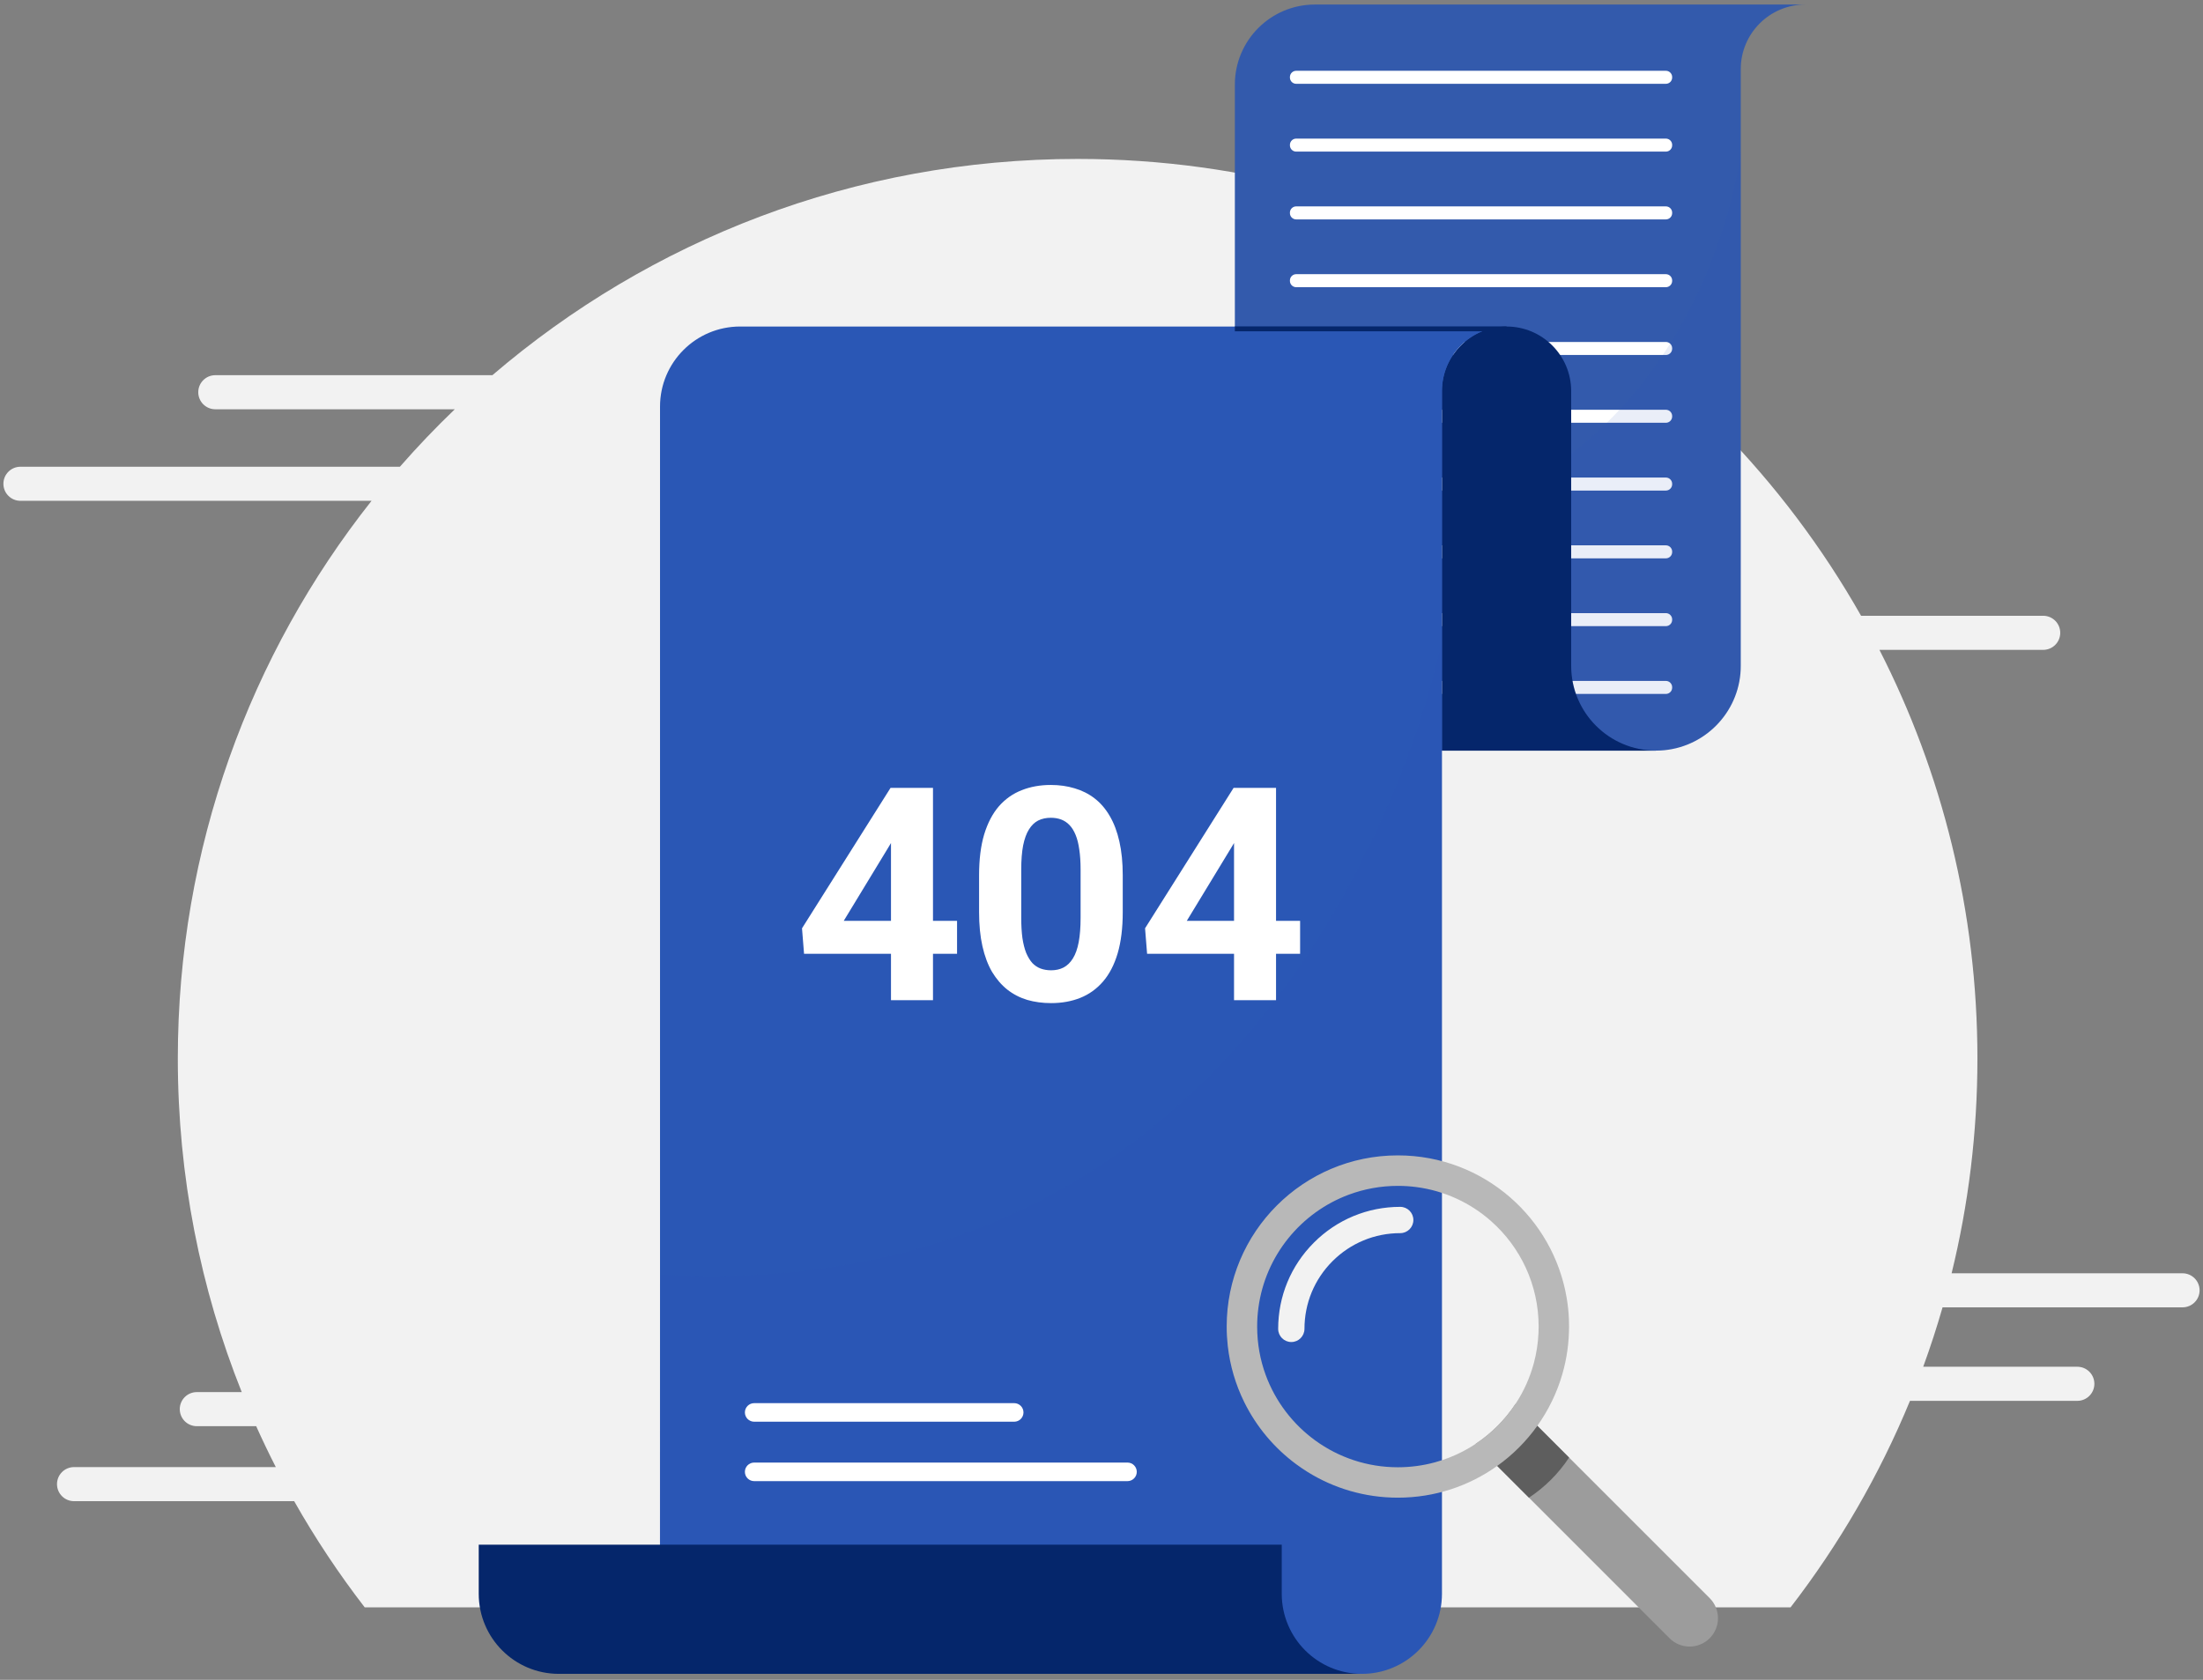 <svg width="354" height="270" viewBox="0 0 354 270" fill="none" xmlns="http://www.w3.org/2000/svg">
<rect x="0" y="0" width="354" height="270" fill="#808080" stroke="none"/>
<path d="M350.708 204.659H313.604C316.313 193.596 317.752 182.034 317.752 170.135C317.752 146.487 312.073 124.164 302.006 104.455H328.32C329.833 104.455 331.059 103.228 331.059 101.715C331.059 100.202 329.833 98.975 328.32 98.975H299.055C274.219 55.135 227.146 25.545 173.161 25.545C137.253 25.545 104.407 38.634 79.123 60.304H34.599C33.086 60.304 31.859 61.53 31.859 63.044C31.859 64.557 33.086 65.783 34.599 65.783H73.079C70.006 68.732 67.063 71.815 64.261 75.02H3.287C1.773 75.02 0.547 76.246 0.547 77.76C0.547 79.273 1.773 80.499 3.287 80.499H59.703C40.212 105.138 28.573 136.277 28.573 170.132C28.573 189.08 32.22 207.175 38.846 223.756H31.626C30.113 223.756 28.887 224.982 28.887 226.496C28.887 228.009 30.113 229.235 31.626 229.235H41.167C42.164 231.459 43.215 233.649 44.319 235.81H11.899C10.386 235.81 9.16 237.036 9.16 238.55C9.16 240.063 10.386 241.289 11.899 241.289H47.27C50.649 247.255 54.439 252.955 58.605 258.354H287.726C295.509 248.264 301.988 237.114 306.913 225.162H333.805C335.318 225.162 336.545 223.935 336.545 222.422C336.545 220.909 335.318 219.682 333.805 219.682H309.04C310.183 216.549 311.222 213.364 312.15 210.132H350.714C352.228 210.132 353.454 208.906 353.454 207.392C353.448 205.885 352.222 204.659 350.708 204.659Z" fill="#F2F2F2"/>
<path d="M290.106 0.729C284.373 0.729 279.723 5.376 279.723 11.109V107.022C279.723 107.43 279.706 107.836 279.67 108.236C279.055 115.193 273.215 120.648 266.097 120.648H198.429V13.601C198.429 6.489 204.192 0.729 211.3 0.729H290.106Z" fill="#335AAC"/>
<path d="M267.69 13.47H208.286C207.731 13.47 207.277 13.019 207.277 12.461V12.386C207.277 11.831 207.728 11.378 208.286 11.378H267.69C268.245 11.378 268.699 11.828 268.699 12.386V12.461C268.699 13.019 268.248 13.47 267.69 13.47Z" fill="white"/>
<path d="M267.69 24.369H208.286C207.731 24.369 207.277 23.918 207.277 23.36V23.286C207.277 22.73 207.728 22.277 208.286 22.277H267.69C268.245 22.277 268.699 22.727 268.699 23.286V23.36C268.699 23.915 268.248 24.369 267.69 24.369Z" fill="white"/>
<path d="M267.69 35.265H208.286C207.731 35.265 207.277 34.814 207.277 34.256V34.181C207.277 33.626 207.728 33.173 208.286 33.173H267.69C268.245 33.173 268.699 33.623 268.699 34.181V34.256C268.699 34.811 268.248 35.265 267.69 35.265Z" fill="white"/>
<path d="M267.69 46.161H208.286C207.731 46.161 207.277 45.71 207.277 45.152V45.078C207.277 44.523 207.728 44.069 208.286 44.069H267.69C268.245 44.069 268.699 44.52 268.699 45.078V45.152C268.699 45.707 268.248 46.161 267.69 46.161Z" fill="white"/>
<path d="M267.69 57.057H208.286C207.731 57.057 207.277 56.606 207.277 56.048V55.974C207.277 55.419 207.728 54.965 208.286 54.965H267.69C268.245 54.965 268.699 55.416 268.699 55.974V56.048C268.699 56.606 268.248 57.057 267.69 57.057Z" fill="white"/>
<path d="M267.69 67.953H208.286C207.731 67.953 207.277 67.502 207.277 66.944V66.87C207.277 66.314 207.728 65.861 208.286 65.861H267.69C268.245 65.861 268.699 66.311 268.699 66.87V66.944C268.699 67.502 268.248 67.953 267.69 67.953Z" fill="white"/>
<path d="M267.69 78.849H208.286C207.731 78.849 207.277 78.398 207.277 77.84V77.766C207.277 77.211 207.728 76.757 208.286 76.757H267.69C268.245 76.757 268.699 77.208 268.699 77.766V77.84C268.699 78.398 268.248 78.849 267.69 78.849Z" fill="white"/>
<path d="M267.69 89.745H208.286C207.731 89.745 207.277 89.294 207.277 88.736V88.662C207.277 88.106 207.728 87.653 208.286 87.653H267.69C268.245 87.653 268.699 88.103 268.699 88.662V88.736C268.699 89.294 268.248 89.745 267.69 89.745Z" fill="white"/>
<path d="M267.69 100.641H208.286C207.731 100.641 207.277 100.19 207.277 99.632V99.558C207.277 99.002 207.728 98.549 208.286 98.549H267.69C268.245 98.549 268.699 99 268.699 99.558V99.632C268.699 100.19 268.248 100.641 267.69 100.641Z" fill="white"/>
<path d="M267.69 111.537H208.286C207.731 111.537 207.277 111.086 207.277 110.528V110.454C207.277 109.899 207.728 109.445 208.286 109.445H267.69C268.245 109.445 268.699 109.896 268.699 110.454V110.528C268.699 111.086 268.248 111.537 267.69 111.537Z" fill="white"/>
<path opacity="0.1" d="M279.723 24.369L279.67 108.236C279.055 115.193 273.215 120.648 266.097 120.648H198.485L198.429 86.564C272.385 92.341 279.723 24.369 279.723 24.369Z" fill="#2A57B5"/>
<path d="M266.096 120.648H231.707V62.865C231.707 57.132 236.357 52.482 242.09 52.482C244.958 52.482 247.551 53.643 249.431 55.523C251.311 57.403 252.472 59.997 252.472 62.865V107.022C252.472 114.545 258.573 120.648 266.096 120.648Z" fill="#05266B"/>
<path d="M242.09 52.482C236.357 52.482 231.707 57.132 231.707 62.865V256.173C231.707 259.727 230.266 262.944 227.938 265.275C225.607 267.603 222.39 269.044 218.836 269.044H118.933C112.69 269.044 107.482 264.6 106.309 258.7C106.145 257.883 106.059 257.038 106.059 256.173V65.354C106.059 58.245 111.821 52.482 118.933 52.482H242.09Z" fill="#2A57B5"/>
<path opacity="0.1" d="M231.707 102.799V256.173C231.707 256.644 231.68 257.113 231.633 257.572C231.307 260.569 229.955 263.254 227.938 265.275C225.607 267.603 222.39 269.044 218.835 269.044H192.37L168.474 266.173L106.309 258.7L105.969 258.659L106.058 204.847C211.201 210.72 231.707 102.799 231.707 102.799Z" fill="#2A57B5"/>
<path d="M218.836 269.044H89.799C82.691 269.044 76.928 263.281 76.928 256.172V248.279H205.964V256.172C205.964 263.281 211.727 269.044 218.836 269.044Z" fill="#05266B"/>
<path d="M162.971 228.516H121.189C120.366 228.516 119.697 227.847 119.697 227.024C119.697 226.2 120.366 225.532 121.189 225.532H162.971C163.795 225.532 164.463 226.2 164.463 227.024C164.463 227.847 163.795 228.516 162.971 228.516Z" fill="white"/>
<path d="M181.176 238.066H121.189C120.366 238.066 119.697 237.397 119.697 236.574C119.697 235.75 120.366 235.082 121.189 235.082H181.176C181.999 235.082 182.668 235.75 182.668 236.574C182.668 237.397 181.999 238.066 181.176 238.066Z" fill="white"/>
<path d="M242.09 52.461H198.429V53.252H242.09V52.461Z" fill="#05266B"/>
<path d="M274.727 263.32C272.946 265.102 270.057 265.102 268.278 263.32L240.586 235.628L237.067 232.109C239.628 230.417 241.827 228.221 243.517 225.66L274.727 256.871C276.506 258.652 276.506 261.541 274.727 263.32Z" fill="#9C9C9C"/>
<path d="M244.919 227.063L252.135 234.279C250.446 236.84 248.25 239.036 245.686 240.728L241.988 237.031L238.47 233.512C241.03 231.823 243.227 229.623 244.919 227.063Z" fill="#5E5E5E"/>
<path d="M252.109 212.033C252.061 210.867 251.939 209.718 251.745 208.589C250.661 202.188 247.363 196.538 242.669 192.456C237.837 188.254 231.528 185.708 224.622 185.708C209.429 185.708 197.115 198.025 197.115 213.218C197.115 214.269 197.175 215.307 197.288 216.328C197.649 219.53 198.557 222.562 199.921 225.335C201.878 229.319 204.77 232.757 208.313 235.368C208.889 235.792 209.483 236.195 210.091 236.577C214.308 239.206 219.289 240.725 224.625 240.725C230.576 240.725 236.082 238.836 240.583 235.625C243.075 233.849 245.256 231.668 247.032 229.176C248.817 226.672 250.196 223.858 251.064 220.828C251.759 218.411 252.13 215.856 252.13 213.215C252.133 212.824 252.127 212.427 252.109 212.033ZM224.625 235.837C219.677 235.837 215.099 234.246 211.378 231.551C207.764 228.934 204.952 225.275 203.388 221.013C202.496 218.584 202.013 215.961 202.013 213.224C202.013 212.195 202.081 211.18 202.216 210.186C203.341 201.8 209.062 194.87 216.764 192.014C219.215 191.107 221.862 190.608 224.628 190.608C225.628 190.608 226.613 190.674 227.58 190.799C232.164 191.396 236.318 193.366 239.613 196.285C244.293 200.427 247.244 206.479 247.244 213.224C247.244 213.567 247.235 213.911 247.22 214.251C247.146 215.91 246.892 217.525 246.48 219.074C245.847 221.446 244.839 223.667 243.52 225.663C241.827 228.224 239.631 230.423 237.07 232.112C236.441 232.527 235.79 232.909 235.121 233.261C233.689 234.013 232.167 234.613 230.573 235.046C228.675 235.562 226.682 235.837 224.625 235.837Z" fill="#B8B8B8"/>
<path d="M207.502 215.707C206.335 215.707 205.389 214.761 205.389 213.594C205.389 208.357 207.43 203.43 211.134 199.726C214.837 196.022 219.762 193.981 225.002 193.981C226.169 193.981 227.115 194.927 227.115 196.094C227.115 197.261 226.169 198.207 225.002 198.207C220.893 198.207 217.028 199.807 214.121 202.713C211.214 205.62 209.615 209.485 209.615 213.594C209.612 214.761 208.669 215.707 207.502 215.707Z" fill="#F2F2F2"/>
<path d="M153.789 148.013V153.31H129.203L128.875 149.208L143.102 126.638H148.469L142.656 136.365L135.578 148.013H153.789ZM149.922 126.638V160.763H143.172V126.638H149.922ZM180.414 140.701V146.607C180.414 149.169 180.141 151.38 179.594 153.24C179.047 155.083 178.258 156.599 177.227 157.787C176.211 158.958 175 159.826 173.594 160.388C172.188 160.951 170.625 161.232 168.906 161.232C167.531 161.232 166.25 161.06 165.063 160.716C163.875 160.357 162.805 159.802 161.852 159.052C160.914 158.302 160.102 157.357 159.414 156.216C158.742 155.06 158.227 153.685 157.867 152.091C157.508 150.498 157.328 148.669 157.328 146.607V140.701C157.328 138.138 157.602 135.943 158.148 134.115C158.711 132.271 159.5 130.763 160.516 129.591C161.547 128.419 162.766 127.56 164.172 127.013C165.578 126.451 167.141 126.169 168.859 126.169C170.234 126.169 171.508 126.349 172.68 126.708C173.867 127.052 174.938 127.591 175.891 128.326C176.844 129.06 177.656 130.005 178.328 131.162C179 132.302 179.516 133.669 179.875 135.263C180.234 136.841 180.414 138.654 180.414 140.701ZM173.641 147.498V139.787C173.641 138.552 173.57 137.474 173.43 136.552C173.305 135.63 173.109 134.849 172.844 134.208C172.578 133.552 172.25 133.021 171.859 132.615C171.469 132.208 171.023 131.912 170.523 131.724C170.023 131.537 169.469 131.443 168.859 131.443C168.094 131.443 167.414 131.591 166.82 131.888C166.242 132.185 165.75 132.662 165.344 133.318C164.938 133.958 164.625 134.818 164.406 135.896C164.203 136.958 164.102 138.255 164.102 139.787V147.498C164.102 148.732 164.164 149.818 164.289 150.755C164.43 151.693 164.633 152.498 164.898 153.169C165.18 153.826 165.508 154.365 165.883 154.787C166.273 155.193 166.719 155.49 167.219 155.677C167.734 155.865 168.297 155.958 168.906 155.958C169.656 155.958 170.32 155.81 170.898 155.513C171.492 155.201 171.992 154.716 172.398 154.06C172.82 153.388 173.133 152.513 173.336 151.435C173.539 150.357 173.641 149.044 173.641 147.498ZM208.914 148.013V153.31H184.328L184 149.208L198.227 126.638H203.594L197.781 136.365L190.703 148.013H208.914ZM205.047 126.638V160.763H198.297V126.638H205.047Z" fill="white"/>
</svg>

